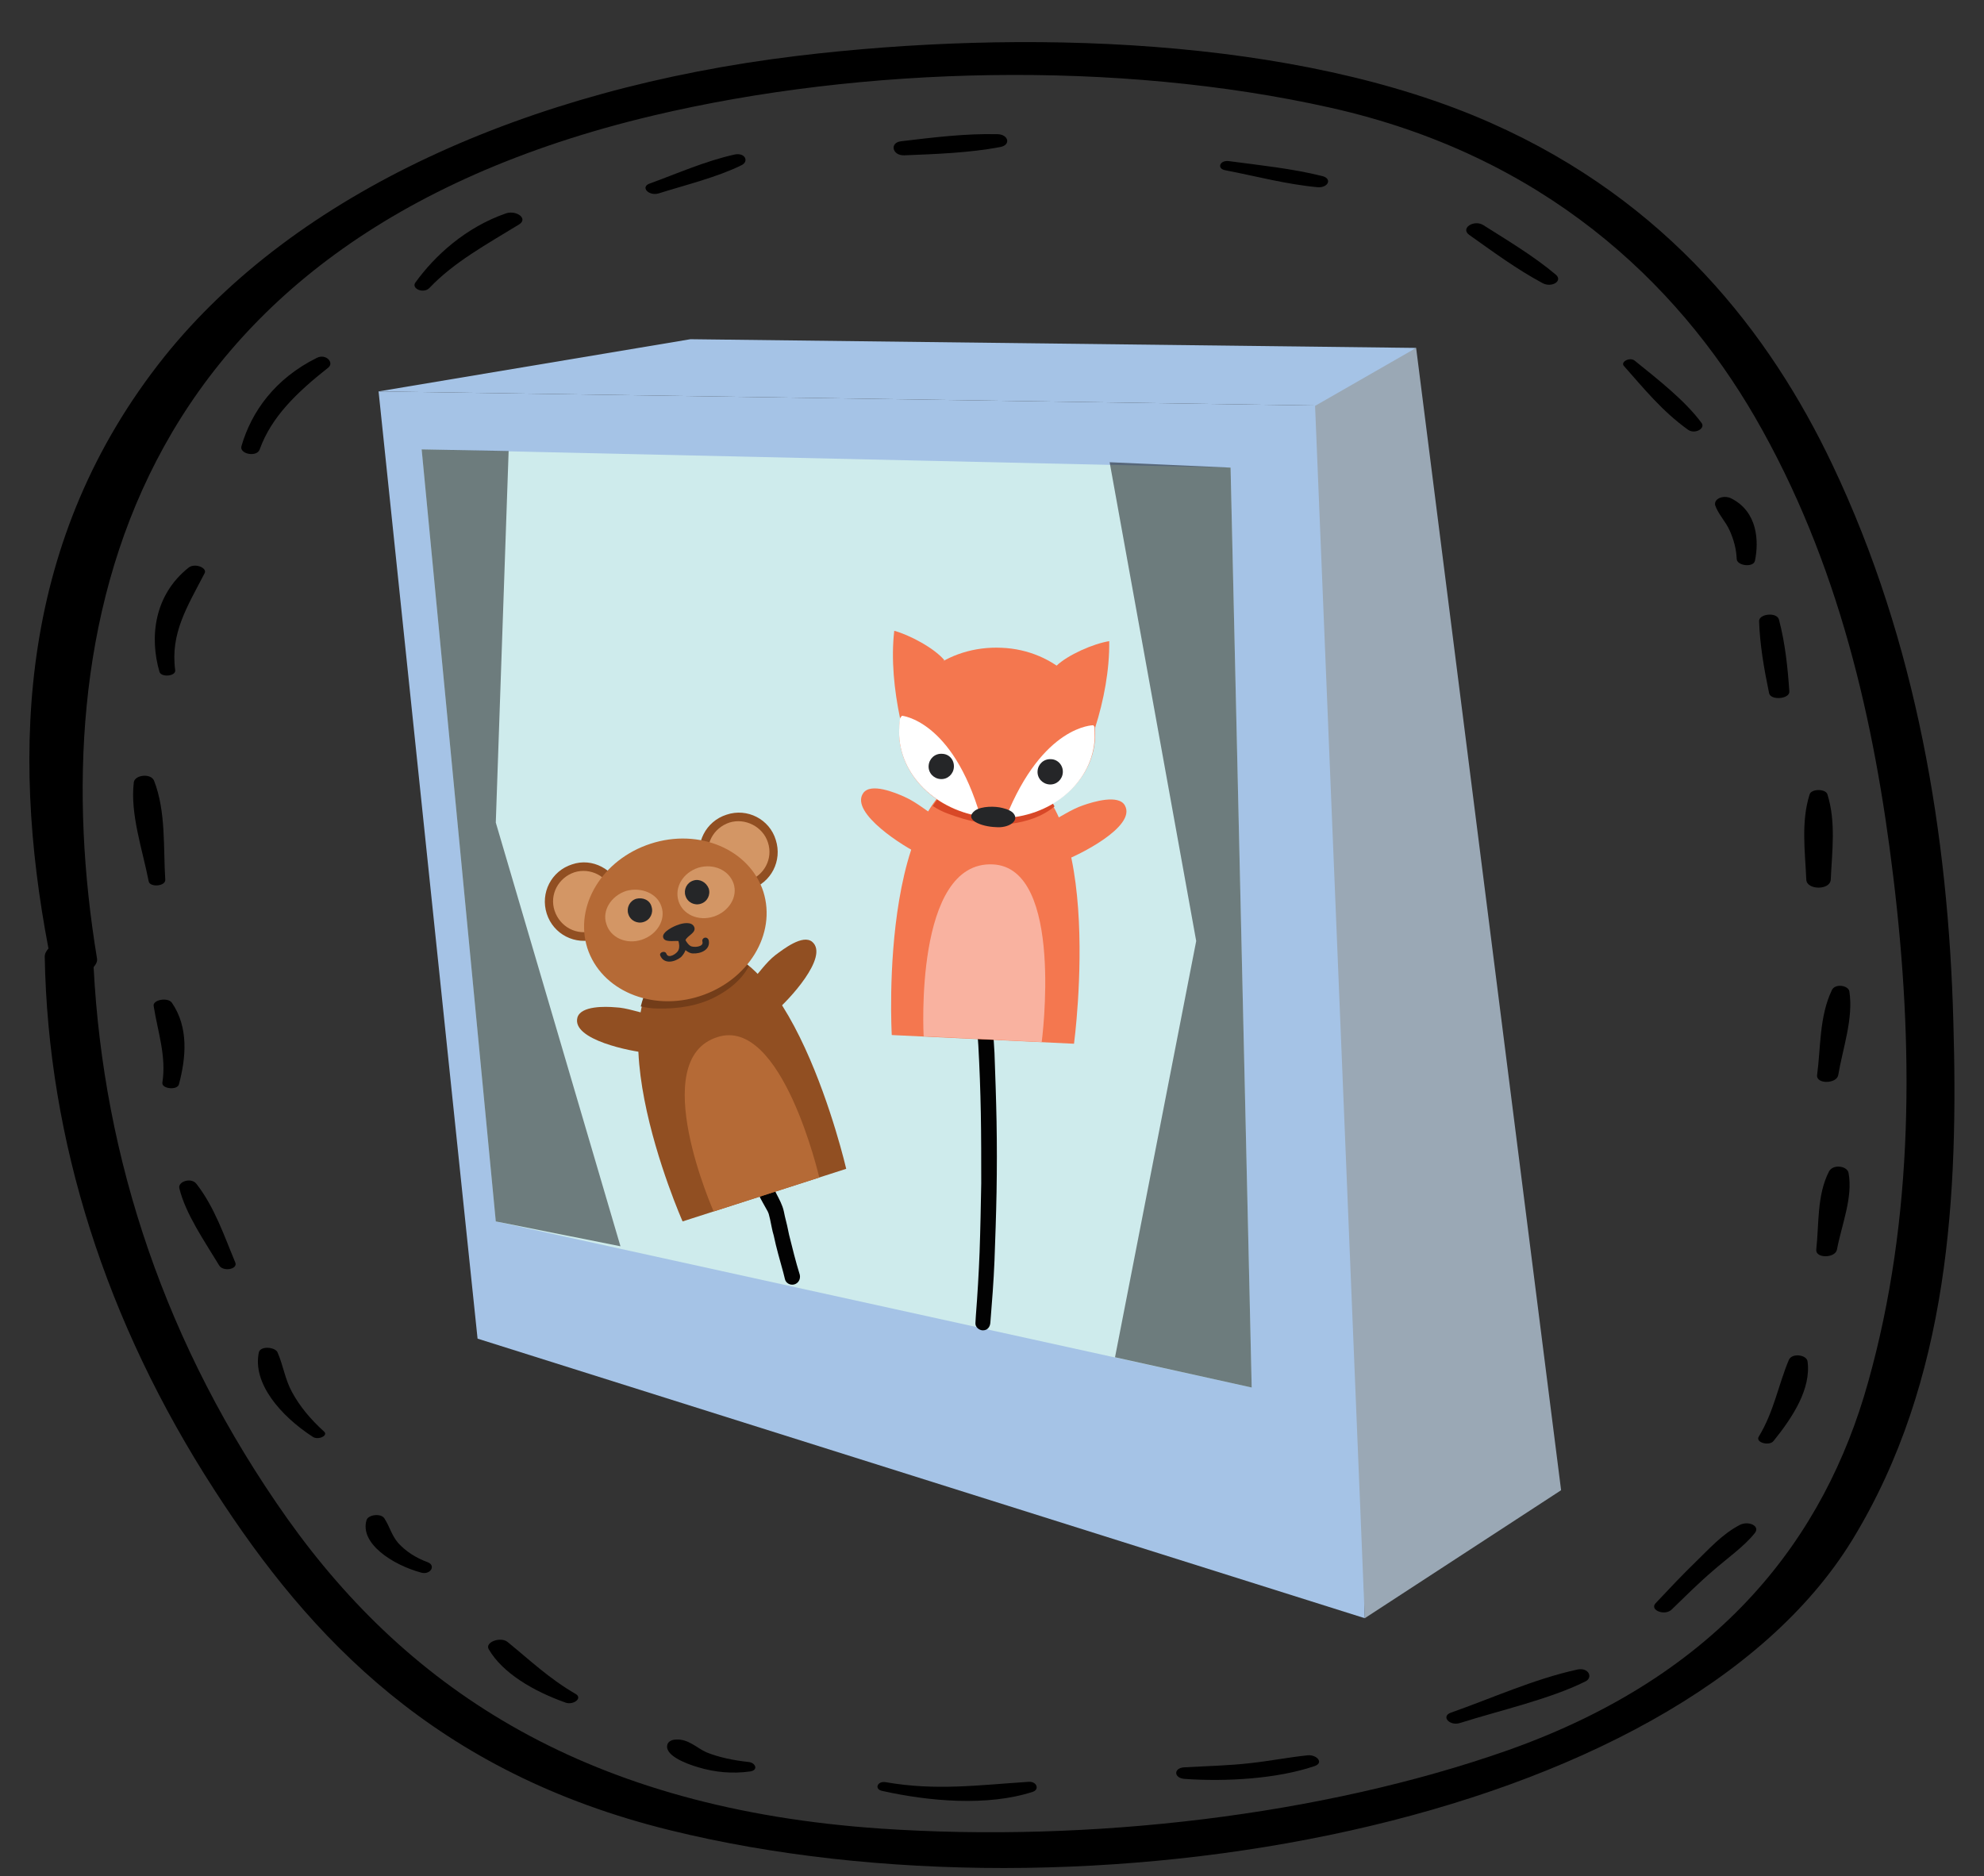 <?xml version="1.0" encoding="utf-8"?>
<!-- Generator: Adobe Illustrator 19.0.0, SVG Export Plug-In . SVG Version: 6.00 Build 0)  -->
<svg version="1.1" id="Capa_1" xmlns="http://www.w3.org/2000/svg" xmlns:xlink="http://www.w3.org/1999/xlink" x="0px" y="0px"
	 viewBox="-58 194.9 479 453" style="enable-background:new -58 194.9 479 453;" xml:space="preserve">
<rect x="-58" y="194.9" width="479" height="453" fill="#333333" stroke="none"/>
<style type="text/css">
	.st0{fill:#A5C3E6;}
	.st1{fill:#CEEBEC;}
	.st2{opacity:0.47;}
	.st3{clip-path:url(#SVGID_2_);}
	.st4{clip-path:url(#SVGID_4_);}
	.st5{clip-path:url(#SVGID_6_);fill:#020202;}
	.st6{clip-path:url(#SVGID_8_);fill:#020202;}
	.st7{clip-path:url(#SVGID_10_);fill:#F4774F;}
	.st8{clip-path:url(#SVGID_12_);fill:#D84827;}
	.st9{clip-path:url(#SVGID_14_);fill:#F4774F;}
	.st10{clip-path:url(#SVGID_16_);fill:#F4774F;}
	.st11{clip-path:url(#SVGID_18_);fill:#F4774F;}
	.st12{clip-path:url(#SVGID_20_);fill:#FFFFFF;}
	.st13{clip-path:url(#SVGID_22_);fill:#FFFFFF;}
	.st14{clip-path:url(#SVGID_24_);fill:#252628;}
	.st15{clip-path:url(#SVGID_26_);fill:#252628;}
	.st16{clip-path:url(#SVGID_28_);fill:#252628;}
	.st17{clip-path:url(#SVGID_30_);fill:#F4774F;}
	.st18{clip-path:url(#SVGID_32_);fill:#F4774F;}
	.st19{clip-path:url(#SVGID_34_);fill:#F9B2A0;}
	.st20{clip-path:url(#SVGID_36_);fill:#914F22;}
	.st21{clip-path:url(#SVGID_38_);fill:#D39665;}
	.st22{clip-path:url(#SVGID_40_);fill:#914F22;}
	.st23{clip-path:url(#SVGID_42_);fill:#D39665;}
	.st24{clip-path:url(#SVGID_44_);fill:#914F22;}
	.st25{clip-path:url(#SVGID_46_);fill:#733D19;}
	.st26{clip-path:url(#SVGID_48_);fill:#B56A36;}
	.st27{clip-path:url(#SVGID_50_);fill:#D39665;}
	.st28{clip-path:url(#SVGID_52_);fill:#D39665;}
	.st29{clip-path:url(#SVGID_54_);fill:#252628;}
	.st30{clip-path:url(#SVGID_56_);fill:#252628;}
	.st31{clip-path:url(#SVGID_58_);fill:#252628;}
	.st32{clip-path:url(#SVGID_60_);fill:#914F22;}
	.st33{clip-path:url(#SVGID_62_);fill:#914F22;}
	.st34{clip-path:url(#SVGID_64_);fill:#B56A36;}
	.st35{fill:#9AA8B5;}
</style>
<g id="teatrito">
	<polygon id="XMLID_38_" class="st0" points="33.4,289.4 265.2,292.9 283.9,278.9 108.7,276.8 	"/>
	<polyline id="XMLID_37_" class="st0" points="33.4,289.4 57.3,518.1 271.5,585.6 265.2,292.9 	"/>
	<polygon id="XMLID_36_" class="st1" points="43.8,303.4 61.7,489.8 244.2,529.9 239.1,307.8 	"/>
	<g class="st2">
		<g>
			<g>
				<g>
					<g>
						<defs>
							<rect id="SVGID_1_" x="43.8" y="303.4" width="47.9" height="192.4"/>
						</defs>
						<clipPath id="SVGID_2_">
							<use xlink:href="#SVGID_1_"  style="overflow:visible;"/>
						</clipPath>
						<polygon id="XMLID_35_" class="st3" points="43.8,303.4 61.7,489.8 91.8,495.8 61.7,393.5 64.8,303.8 						"/>
					</g>
				</g>
			</g>
		</g>
	</g>
	<g class="st2">
		<g>
			<g>
				<g>
					<g>
						<defs>
							<rect id="SVGID_3_" x="209.9" y="306.5" width="34.3" height="223.5"/>
						</defs>
						<clipPath id="SVGID_4_">
							<use xlink:href="#SVGID_3_"  style="overflow:visible;"/>
						</clipPath>
						<polygon id="XMLID_33_" class="st4" points="239.1,307.8 244.2,529.9 211.2,522.6 230.8,422.1 209.9,306.5 						"/>
					</g>
				</g>
			</g>
		</g>
	</g>
	<g id="titeres">
		<g>
			<g>
				<g>
					<defs>
						<rect id="SVGID_5_" x="73.6" y="347.2" width="140.4" height="168.9"/>
					</defs>
					<clipPath id="SVGID_6_">
						<use xlink:href="#SVGID_5_"  style="overflow:visible;"/>
					</clipPath>
					<path id="XMLID_31_" class="st5" d="M120.5,474.7c1.5,2.9,3.1,5.7,4.7,8.7c0.6,1.3,1.4,2.6,2.1,3.9c0,0,0,0.1,0.1,0.1
						c0.1,0.2-0.2-0.5-0.1-0.3v0.1c0,0.1,0.1,0.2,0.1,0.3c0.1,0.2,0.1,0.3,0.2,0.5c0.1,0.4,0.2,0.8,0.3,1.2c0.3,1.3,0.5,2.7,0.9,4
						c0.6,2.9,1.5,6,2.3,8.9c0.1,0.5,0.3,1.1,0.4,1.6c0.2,1,1.3,1.6,2.3,1.3c1-0.3,1.5-1.3,1.3-2.3c-1-3.2-1.8-6.5-2.6-9.7
						c-0.3-1.5-0.6-2.9-1-4.4c-0.2-0.9-0.3-1.6-0.6-2.4c-0.5-1.4-1.3-2.7-1.9-4c-1.4-2.6-2.8-5.2-4.2-7.9c-0.2-0.4-0.5-1-0.8-1.4
						c-0.4-0.9-1.7-1.2-2.5-0.6C120.3,472.7,120,473.7,120.5,474.7"/>
				</g>
			</g>
		</g>
		<g>
			<g>
				<g>
					<defs>
						<rect id="SVGID_7_" x="73.6" y="347.2" width="140.4" height="168.9"/>
					</defs>
					<clipPath id="SVGID_8_">
						<use xlink:href="#SVGID_7_"  style="overflow:visible;"/>
					</clipPath>
					<path id="XMLID_30_" class="st6" d="M176.8,432.6c0.6,4.9,1.1,9.8,1.4,14.7c0.3,5.4,0.5,10.9,0.6,16.3c0.1,5.6,0.1,11.4,0.1,17
						c-0.1,5.5-0.2,11.1-0.4,16.7c-0.2,5.1-0.5,10.2-0.9,15.3c0,0.5-0.1,1.2-0.1,1.7c-0.1,1,0.9,1.8,1.8,1.8c1.1,0,1.7-0.8,1.8-1.8
						c0.4-5,0.8-10,1-15c0.2-5.5,0.4-11,0.5-16.6s0.1-11.4,0-17c-0.1-5.5-0.3-11-0.5-16.6c-0.3-5-0.6-10-1.3-14.9
						c-0.1-0.5-0.1-1.1-0.2-1.7c-0.1-0.5-0.1-1-0.5-1.3c-0.3-0.3-0.9-0.5-1.3-0.5C177.8,430.7,176.7,431.5,176.8,432.6"/>
				</g>
			</g>
		</g>
		<g>
			<g>
				<g>
					<defs>
						<rect id="SVGID_9_" x="73.6" y="347.2" width="140.4" height="168.9"/>
					</defs>
					<clipPath id="SVGID_10_">
						<use xlink:href="#SVGID_9_"  style="overflow:visible;"/>
					</clipPath>
					<path id="XMLID_29_" class="st7" d="M157.3,444.8l44,2.1c0,0,8.7-65-18.2-66.3C153.5,379.1,157.3,444.8,157.3,444.8"/>
				</g>
			</g>
		</g>
		<g>
			<g>
				<g>
					<defs>
						<rect id="SVGID_11_" x="73.6" y="347.2" width="140.4" height="168.9"/>
					</defs>
					<clipPath id="SVGID_12_">
						<use xlink:href="#SVGID_11_"  style="overflow:visible;"/>
					</clipPath>
					<path id="XMLID_28_" class="st8" d="M171,391.4c4.8,1.8,10,3,15,2.4c3.8-0.5,7.6-1.7,10.6-4.2c-2.9-5.3-7.3-8.8-13.2-9.1
						c-7.3-0.3-12.4,3.2-16.2,9C168.4,390.3,169.6,390.9,171,391.4"/>
				</g>
			</g>
		</g>
		<g>
			<g>
				<g>
					<defs>
						<rect id="SVGID_13_" x="73.6" y="347.2" width="140.4" height="168.9"/>
					</defs>
					<clipPath id="SVGID_14_">
						<use xlink:href="#SVGID_13_"  style="overflow:visible;"/>
					</clipPath>
					<path id="XMLID_27_" class="st9" d="M206.4,372.9c-0.5,11.4-11.6,20-24.7,19.4c-13.1-0.6-23.2-10.3-22.6-21.6
						c0.5-11.4,11.6-20,24.7-19.4C196.7,351.8,206.9,361.6,206.4,372.9"/>
				</g>
			</g>
		</g>
		<g>
			<g>
				<g>
					<defs>
						<rect id="SVGID_15_" x="73.6" y="347.2" width="140.4" height="168.9"/>
					</defs>
					<clipPath id="SVGID_16_">
						<use xlink:href="#SVGID_15_"  style="overflow:visible;"/>
					</clipPath>
					<path id="XMLID_26_" class="st10" d="M213.6,389.4c-1.5-2.8-7.7-0.9-10-0.1c-3,1-5.6,2.9-8.3,4.2l3.5,9.2
						C202.2,401.5,216.4,394.5,213.6,389.4"/>
				</g>
			</g>
		</g>
		<g>
			<g>
				<g>
					<defs>
						<rect id="SVGID_17_" x="73.6" y="347.2" width="140.4" height="168.9"/>
					</defs>
					<clipPath id="SVGID_18_">
						<use xlink:href="#SVGID_17_"  style="overflow:visible;"/>
					</clipPath>
					<path id="XMLID_25_" class="st11" d="M150.4,386.4c1.8-2.6,7.8-0.1,10,0.9c2.9,1.3,5.3,3.4,7.9,5l-4.3,8.8
						C160.5,399.5,147.1,391.2,150.4,386.4"/>
				</g>
			</g>
		</g>
		<g>
			<g>
				<g>
					<defs>
						<rect id="SVGID_19_" x="73.6" y="347.2" width="140.4" height="168.9"/>
					</defs>
					<clipPath id="SVGID_20_">
						<use xlink:href="#SVGID_19_"  style="overflow:visible;"/>
					</clipPath>
					<path id="XMLID_24_" class="st12" d="M178.7,392c-6.8-23.3-19-24.3-19-24.3l-0.3,0.2c-0.2,0.9-0.3,1.8-0.3,2.7
						C158.5,381.1,167.1,390.1,178.7,392"/>
				</g>
			</g>
		</g>
		<g>
			<g>
				<g>
					<defs>
						<rect id="SVGID_21_" x="73.6" y="347.2" width="140.4" height="168.9"/>
					</defs>
					<clipPath id="SVGID_22_">
						<use xlink:href="#SVGID_21_"  style="overflow:visible;"/>
					</clipPath>
					<path id="XMLID_23_" class="st13" d="M184.8,392.4c9-22.5,21.2-22.4,21.2-22.4l0.2,0.3c0.1,0.9,0.1,1.8,0.1,2.7
						C205.9,383.4,196.5,391.7,184.8,392.4"/>
				</g>
			</g>
		</g>
		<g>
			<g>
				<g>
					<defs>
						<rect id="SVGID_23_" x="73.6" y="347.2" width="140.4" height="168.9"/>
					</defs>
					<clipPath id="SVGID_24_">
						<use xlink:href="#SVGID_23_"  style="overflow:visible;"/>
					</clipPath>
					<path id="XMLID_22_" class="st14" d="M172.3,380.1c-0.1,1.7-1.5,3-3.2,2.9s-3-1.5-2.9-3.2s1.5-3,3.2-2.9
						C171.1,376.9,172.4,378.3,172.3,380.1"/>
				</g>
			</g>
		</g>
		<g>
			<g>
				<g>
					<defs>
						<rect id="SVGID_25_" x="73.6" y="347.2" width="140.4" height="168.9"/>
					</defs>
					<clipPath id="SVGID_26_">
						<use xlink:href="#SVGID_25_"  style="overflow:visible;"/>
					</clipPath>
					<path id="XMLID_21_" class="st15" d="M198.6,381.4c-0.1,1.7-1.5,3-3.2,2.9s-3-1.5-2.9-3.2s1.5-3,3.2-2.9
						C197.3,378.2,198.7,379.6,198.6,381.4"/>
				</g>
			</g>
		</g>
		<g>
			<g>
				<g>
					<defs>
						<rect id="SVGID_27_" x="73.6" y="347.2" width="140.4" height="168.9"/>
					</defs>
					<clipPath id="SVGID_28_">
						<use xlink:href="#SVGID_27_"  style="overflow:visible;"/>
					</clipPath>
					<path id="XMLID_20_" class="st16" d="M186.7,391.3c-0.4-0.5-1.3-1-2.6-1.3c-1.8-0.5-5.1-0.5-6.7,0.6c-2.9,2.2,1.6,3.9,5,4
						C185.5,394.9,188.2,393.1,186.7,391.3"/>
				</g>
			</g>
		</g>
		<g>
			<g>
				<g>
					<defs>
						<rect id="SVGID_29_" x="73.6" y="347.2" width="140.4" height="168.9"/>
					</defs>
					<clipPath id="SVGID_30_">
						<use xlink:href="#SVGID_29_"  style="overflow:visible;"/>
					</clipPath>
					<path id="XMLID_19_" class="st17" d="M157.9,347.2c-0.8,6.9,0,14.4,1.4,21.1l10.7-14C167.6,351.4,161.6,348.2,157.9,347.2"/>
				</g>
			</g>
		</g>
		<g>
			<g>
				<g>
					<defs>
						<rect id="SVGID_31_" x="73.6" y="347.2" width="140.4" height="168.9"/>
					</defs>
					<clipPath id="SVGID_32_">
						<use xlink:href="#SVGID_31_"  style="overflow:visible;"/>
					</clipPath>
					<path id="XMLID_18_" class="st18" d="M209.8,349.7c0.1,6.9-1.3,14.3-3.4,20.9l-9.4-14.9C199.8,353,206,350.3,209.8,349.7"/>
				</g>
			</g>
		</g>
		<g>
			<g>
				<g>
					<defs>
						<rect id="SVGID_33_" x="73.6" y="347.2" width="140.4" height="168.9"/>
					</defs>
					<clipPath id="SVGID_34_">
						<use xlink:href="#SVGID_33_"  style="overflow:visible;"/>
					</clipPath>
					<path id="XMLID_17_" class="st19" d="M165,445.1l28.5,1.4c0,0,5.6-42.1-11.8-42.9C162.6,402.7,165,445.1,165,445.1"/>
				</g>
			</g>
		</g>
		<g>
			<g>
				<g>
					<defs>
						<rect id="SVGID_35_" x="73.6" y="347.2" width="140.4" height="168.9"/>
					</defs>
					<clipPath id="SVGID_36_">
						<use xlink:href="#SVGID_35_"  style="overflow:visible;"/>
					</clipPath>
					<path id="XMLID_16_" class="st20" d="M129.3,397.7c1.6,5-1.1,10.3-6.1,11.9s-10.3-1.1-11.9-6.1s1.1-10.3,6.1-11.9
						C122.4,389.9,127.8,392.7,129.3,397.7"/>
				</g>
			</g>
		</g>
		<g>
			<g>
				<g>
					<defs>
						<rect id="SVGID_37_" x="73.6" y="347.2" width="140.4" height="168.9"/>
					</defs>
					<clipPath id="SVGID_38_">
						<use xlink:href="#SVGID_37_"  style="overflow:visible;"/>
					</clipPath>
					<path id="XMLID_15_" class="st21" d="M127.4,398.3c1.3,3.9-0.9,8-4.8,9.3s-8-0.9-9.3-4.8s0.9-8,4.8-9.3
						C121.9,392.3,126.2,394.5,127.4,398.3"/>
				</g>
			</g>
		</g>
		<g>
			<g>
				<g>
					<defs>
						<rect id="SVGID_39_" x="73.6" y="347.2" width="140.4" height="168.9"/>
					</defs>
					<clipPath id="SVGID_40_">
						<use xlink:href="#SVGID_39_"  style="overflow:visible;"/>
					</clipPath>
					<path id="XMLID_14_" class="st22" d="M92,409.7c1.6,5-1.1,10.3-6.1,11.9s-10.3-1.1-11.9-6.1s1.1-10.3,6.1-11.9
						C85,401.9,90.3,404.8,92,409.7"/>
				</g>
			</g>
		</g>
		<g>
			<g>
				<g>
					<defs>
						<rect id="SVGID_41_" x="73.6" y="347.2" width="140.4" height="168.9"/>
					</defs>
					<clipPath id="SVGID_42_">
						<use xlink:href="#SVGID_41_"  style="overflow:visible;"/>
					</clipPath>
					<path id="XMLID_13_" class="st23" d="M90,410.3c1.3,3.9-0.9,8-4.8,9.3s-8-0.9-9.3-4.8s0.9-8,4.8-9.3
						C84.6,404.3,88.7,406.5,90,410.3"/>
				</g>
			</g>
		</g>
		<g>
			<g>
				<g>
					<defs>
						<rect id="SVGID_43_" x="73.6" y="347.2" width="140.4" height="168.9"/>
					</defs>
					<clipPath id="SVGID_44_">
						<use xlink:href="#SVGID_43_"  style="overflow:visible;"/>
					</clipPath>
					<path id="XMLID_12_" class="st24" d="M106.8,489.8l39.5-12.7c0,0-13.9-60.3-38-52.5C81.7,433.1,106.8,489.8,106.8,489.8"/>
				</g>
			</g>
		</g>
		<g>
			<g>
				<g>
					<defs>
						<rect id="SVGID_45_" x="73.6" y="347.2" width="140.4" height="168.9"/>
					</defs>
					<clipPath id="SVGID_46_">
						<use xlink:href="#SVGID_45_"  style="overflow:visible;"/>
					</clipPath>
					<path id="XMLID_11_" class="st25" d="M100.8,438.4c4.8,0.1,9.8-0.6,14.1-2.9c3.2-1.7,6.1-4,7.9-7.3c-4.3-3.7-9.2-5.3-14.7-3.6
						c-6.5,2.1-9.8,7-11.4,13.3C98.1,438.2,99.4,438.4,100.8,438.4"/>
				</g>
			</g>
		</g>
		<g>
			<g>
				<g>
					<defs>
						<rect id="SVGID_47_" x="73.6" y="347.2" width="140.4" height="168.9"/>
					</defs>
					<clipPath id="SVGID_48_">
						<use xlink:href="#SVGID_47_"  style="overflow:visible;"/>
					</clipPath>
					<path id="XMLID_10_" class="st26" d="M126.3,410.2c3.2,10.2-3.6,21.4-15.3,25.2s-23.9-1.4-27.2-11.6
						c-3.2-10.2,3.6-21.4,15.3-25.2S123,400,126.3,410.2"/>
				</g>
			</g>
		</g>
		<g>
			<g>
				<g>
					<defs>
						<rect id="SVGID_49_" x="73.6" y="347.2" width="140.4" height="168.9"/>
					</defs>
					<clipPath id="SVGID_50_">
						<use xlink:href="#SVGID_49_"  style="overflow:visible;"/>
					</clipPath>
					<path id="XMLID_9_" class="st27" d="M119.1,408.2c1.1,3.2-1.1,6.8-4.8,8s-7.5-0.5-8.5-3.8s1.1-6.8,4.8-8
						C114.3,403.3,118,405,119.1,408.2"/>
				</g>
			</g>
		</g>
		<g>
			<g>
				<g>
					<defs>
						<rect id="SVGID_51_" x="73.6" y="347.2" width="140.4" height="168.9"/>
					</defs>
					<clipPath id="SVGID_52_">
						<use xlink:href="#SVGID_51_"  style="overflow:visible;"/>
					</clipPath>
					<path id="XMLID_8_" class="st28" d="M101.7,413.8c1.1,3.2-1.1,6.8-4.8,8s-7.5-0.5-8.5-3.8c-1.1-3.2,1.1-6.8,4.8-8
						C96.8,409,100.7,410.6,101.7,413.8"/>
				</g>
			</g>
		</g>
		<g>
			<g>
				<g>
					<defs>
						<rect id="SVGID_53_" x="73.6" y="347.2" width="140.4" height="168.9"/>
					</defs>
					<clipPath id="SVGID_54_">
						<use xlink:href="#SVGID_53_"  style="overflow:visible;"/>
					</clipPath>
					<path id="XMLID_7_" class="st29" d="M99.3,413.8c0.5,1.5-0.3,3.2-1.9,3.7c-1.5,0.5-3.2-0.3-3.7-1.9c-0.5-1.5,0.3-3.2,1.9-3.7
						C97.2,411.5,98.9,412.2,99.3,413.8"/>
				</g>
			</g>
		</g>
		<g>
			<g>
				<g>
					<defs>
						<rect id="SVGID_55_" x="73.6" y="347.2" width="140.4" height="168.9"/>
					</defs>
					<clipPath id="SVGID_56_">
						<use xlink:href="#SVGID_55_"  style="overflow:visible;"/>
					</clipPath>
					<path id="XMLID_6_" class="st30" d="M113.1,409.4c0.5,1.5-0.3,3.2-1.9,3.7c-1.5,0.5-3.2-0.3-3.7-1.9c-0.5-1.5,0.3-3.2,1.9-3.7
						C110.9,407,112.5,407.9,113.1,409.4"/>
				</g>
			</g>
		</g>
		<g>
			<g>
				<g>
					<defs>
						<rect id="SVGID_57_" x="73.6" y="347.2" width="140.4" height="168.9"/>
					</defs>
					<clipPath id="SVGID_58_">
						<use xlink:href="#SVGID_57_"  style="overflow:visible;"/>
					</clipPath>
					<path id="XMLID_5_" class="st31" d="M111.6,422.3c0.3,1.3-2.2,1.4-2.9,1c-0.5-0.3-0.9-0.9-1.2-1.4c0.4-1.1,2.7-1.8,2.1-3.2
						c-0.6-1.4-2.9-0.9-3.9-0.5c-1,0.3-3.9,1.7-3.6,3s2.5,0.8,3.7,0.9c0.2,0.8,0.3,1.5,0,2.2c-0.3,0.8-2.4,2.2-2.9,0.9
						c-0.3-0.9-1.8-0.4-1.5,0.4c0.9,2.2,3.5,1.6,5,0.4c0.5-0.5,0.9-1.1,1.1-1.7c0.5,0.4,1.1,0.8,1.8,0.8c1.9,0.1,4.3-0.9,3.8-3.2
						C112.7,420.8,111.3,421.3,111.6,422.3"/>
				</g>
			</g>
		</g>
		<g>
			<g>
				<g>
					<defs>
						<rect id="SVGID_59_" x="73.6" y="347.2" width="140.4" height="168.9"/>
					</defs>
					<clipPath id="SVGID_60_">
						<use xlink:href="#SVGID_59_"  style="overflow:visible;"/>
					</clipPath>
					<path id="XMLID_4_" class="st32" d="M138.1,422.3c-2.3-1.9-7,1.8-8.9,3.2c-2.3,1.8-4,4.4-6,6.5l6.2,6.9
						C132.1,436.7,142.3,425.9,138.1,422.3"/>
				</g>
			</g>
		</g>
		<g>
			<g>
				<g>
					<defs>
						<rect id="SVGID_61_" x="73.6" y="347.2" width="140.4" height="168.9"/>
					</defs>
					<clipPath id="SVGID_62_">
						<use xlink:href="#SVGID_61_"  style="overflow:visible;"/>
					</clipPath>
					<path id="XMLID_3_" class="st33" d="M81.4,440.6c0.8-2.9,6.8-2.7,9.1-2.5c2.9,0.1,5.8,1.3,8.7,1.8l-1,9.2
						C94.6,448.8,80,446,81.4,440.6"/>
				</g>
			</g>
		</g>
		<g>
			<g>
				<g>
					<defs>
						<rect id="SVGID_63_" x="73.6" y="347.2" width="140.4" height="168.9"/>
					</defs>
					<clipPath id="SVGID_64_">
						<use xlink:href="#SVGID_63_"  style="overflow:visible;"/>
					</clipPath>
					<path id="XMLID_2_" class="st34" d="M114.3,487.4l25.5-8.2c0,0-9-39-24.6-33.9C98,450.7,114.3,487.4,114.3,487.4"/>
				</g>
			</g>
		</g>
	</g>
	<polygon id="XMLID_39_" class="st35" points="283.9,278.9 318.9,554.7 271.5,585.6 259.5,292.9 	"/>
</g>
<g>
	<path d="M413.6,441.6c1.2,41.2-0.8,86.5-24.4,125.1c-42.4,69.2-185.8,94.6-285.4,70.1c-56.5-13.9-87-46.4-110-82.1
		c-26.3-40.6-40.2-84.5-41-128.8c0-0.8,0.4-1.4,0.9-2c-9.2-48.2-6.9-99.2,28-142.9c31.7-39.5,87.5-64.7,152.7-72.6
		c54-6.5,120.5-4.7,167.6,16.2c42.6,18.9,67.3,50.7,82.4,82.5C404.8,350,412.4,396.7,413.6,441.6z M393,528.7
		c11.2-39.8,11-81.8,6.1-122.1c-4.5-37.3-13.1-75.9-33.4-111c-18.9-32.6-51.1-63.2-102.5-74.7c-51.3-11.5-112.8-10.1-163.5,1.9
		C-28.1,253.1-47.6,347-34.6,426.2c0.2,0.9-0.3,1.6-0.8,2.2c2.4,46.1,17.2,91.4,46.8,133.2c29.6,41.6,72.7,70,143.3,74.8
		c50.3,3.4,106.4-3.1,151.3-18.9C357.7,599.2,382.6,565.9,393,528.7z"/>
	<path d="M388.5,434.3c1,6.5-1.6,13.7-2.7,20.2c-0.4,2.1-5.3,2.2-5.1,0c0.9-6.6,0.5-14.2,3.6-20.6
		C385.1,432.3,388.3,432.8,388.5,434.3z"/>
	<path d="M388.3,478.1c1.1,5.9-1.7,12.6-2.8,18.5c-0.4,2.1-5.2,2.2-5,0c0.7-6.1,0.1-13.1,3.1-18.9
		C384.6,475.9,388,476.4,388.3,478.1z"/>
	<path d="M383.2,386.7c2.1,6.7,1.1,13.9,0.8,20.6c-0.2,2.6-5.8,2.5-5.9,0c-0.3-6.8-1.3-14,0.8-20.6
		C379.3,385.3,382.8,385.3,383.2,386.7z"/>
	<path d="M378.4,523.6c0.9,6.6-3.6,13.5-8.2,19.2c-1,1.3-4.4,0.4-3.6-1c3.7-6.1,4.7-12.4,7.3-18.6
		C374.7,521.5,378.2,522,378.4,523.6z"/>
	<path d="M374,361.8c0.2,1.9-4.6,2.3-4.9,0.4c-1.2-5.8-2.2-11.5-2.4-17.3c-0.1-1.8,4.3-2.3,4.8-0.4C373,350.2,373.6,356,374,361.8z"
		/>
	<path d="M362,563.1c2.1-1.1,5,0.2,3.7,1.9c-2.6,3.3-6.8,6.2-10.2,9.2c-3.5,3-6.7,6.2-9.9,9.3c-1.6,1.6-5.4,0.2-3.9-1.5
		c3.2-3.4,6.4-6.8,9.8-10.1C354.7,568.8,357.8,565.3,362,563.1z"/>
	<path d="M360.1,315.3c6.2,3.2,6.6,10.2,5.6,15c-0.4,1.7-4.3,1.2-4.4-0.4c-0.1-2.4-0.7-4.7-1.7-6.9c-0.9-2.1-2.8-4-3.5-6.1
		C355.7,315.2,358.3,314.3,360.1,315.3z"/>
	<path d="M352.8,297c1,1.3-1.5,2.8-3.2,1.7c-6.3-4.5-10.8-10.1-15.5-15.4c-1-1,1.4-2.3,2.6-1.3C342.5,286.7,348.8,291.6,352.8,297z"
		/>
	<path d="M322.8,598c2.8-0.6,3.9,2,1.9,2.9c-8.7,4.3-20.4,6.9-30.2,10c-2.5,0.8-4.7-1.6-2.2-2.5C302,605,312.3,600.3,322.8,598z"/>
	<path d="M317.6,261.2c1.8,1.5-0.9,3.2-3.1,2.1c-6.5-3.5-12-7.6-17.8-11.7c-2.2-1.6,1.2-3.8,3.5-2.3
		C306.2,253.1,312.4,256.8,317.6,261.2z"/>
	<path d="M261.2,237.4c2.5,0.6,1.5,2.9-1.1,2.7c-7.6-0.7-15-2.7-22.3-4.1c-2.1-0.4-1.3-2.5,0.9-2.2
		C246.2,234.8,254,235.6,261.2,237.4z"/>
	<path d="M257.7,618.7c2.2-0.2,4,1.8,1.7,2.6c-9.1,3.1-21.4,3.8-31.4,3.1c-2.7-0.2-2.7-2.7,0-2.8c5.3-0.3,10.5-0.4,15.8-1
		C248.4,620.1,253,619.2,257.7,618.7z"/>
	<path d="M190.4,625.1c1.9-0.1,2.6,1.8,1,2.4c-11,3.6-25.2,2.3-36.4-0.2c-2-0.4-1.2-2.5,0.9-2.1C168,627.3,178.1,625.9,190.4,625.1z
		"/>
	<path d="M182.9,227.3c2.6,0.1,3.2,2.6,0.6,3.1c-7.4,1.4-15.5,1.7-23.2,2c-2.9,0.1-3.6-3.1-0.7-3.4
		C167.2,228.1,175.1,227.1,182.9,227.3z"/>
	<path d="M122.6,620.3c1.8,0.1,2.6,2,0.5,2.3c-4.3,0.6-8.5,0.2-12.5-1c-3.1-0.9-8.5-3-7.4-5.7c0.3-0.6,1.1-1,2-1
		c3-0.2,5.1,2.1,7.4,3.1C115.6,619.2,119,619.9,122.6,620.3z"/>
	<path d="M119.4,232.2c2.5-0.5,3.5,1.7,1.6,2.6c-5.9,2.9-13.3,4.7-20,6.8c-2.4,0.7-4.5-1.6-2.1-2.4
		C105.5,236.8,112.2,233.8,119.4,232.2z"/>
	<path d="M81,603.9c1.7,1-0.5,2.7-2.4,2.1c-7.9-2.8-15.3-7.2-18.6-12.9c-1-1.7,2.8-3.1,4.5-1.8C69.9,595.7,74.6,600.2,81,603.9z"/>
	<path d="M64.2,246.4c2.5-0.8,5.4,1.3,3.1,2.7c-8,4.9-15.7,9.1-21.6,15.3c-1.4,1.5-4.5,0.2-3.4-1.3C47,256.6,54.4,249.8,64.2,246.4z
		"/>
	<path d="M45.3,572.1c2,0.8,0.6,3.1-1.6,2.5c-7-1.9-14.9-7.1-13.2-12.7c0.4-1.3,3.5-1.7,4.3-0.4c1.3,2,1.7,4,3.3,5.9
		C39.9,569.4,42.3,571,45.3,572.1z"/>
	<path d="M18.5,281.3c2.2-1.1,4.3,1.2,2.7,2.4c-7.6,6-13.7,11.9-16.5,19.7c-0.7,2-5,1.1-4.4-0.8C2.7,294.3,8.4,286.3,18.5,281.3z"/>
	<path d="M20.2,540.5c1.2,1-1.4,2.2-2.7,1.3c-7.7-5-14.6-12.9-13-20.4c0.4-1.6,3.9-1.3,4.5,0c1.4,3.2,1.8,6.5,3.5,9.6
		C14.4,534.5,17,537.6,20.2,540.5z"/>
	<path d="M-1.2,499.7c0.7,1.7-3,2.3-3.9,0.7c-3.5-5.8-8.1-12.4-9.6-18.6c-0.4-1.6,2.8-2.7,4.1-1.1C-6.2,486.3-3.8,493.5-1.2,499.7z"
		/>
	<path d="M-12.4,331.9c1.5-1.1,4.5,0.1,3.8,1.4c-4.2,8.1-8.3,14.5-7.1,23.4c0.2,1.5-3.4,1.8-3.8,0.4
		C-21.9,348.9-20.9,338.6-12.4,331.9z"/>
	<path d="M-16.5,437c4.1,6,3.4,13.3,1.7,19.7c-0.4,1.5-4.2,1.1-4-0.4c1-6.4-1.1-12.2-2.1-18.5C-21.2,436.3-17.5,435.6-16.5,437z"/>
	<path d="M-18.1,407.3c0.1,1.6-3.7,1.9-4,0.4c-1.5-7.7-4.5-16.2-3.6-23.9c0.2-1.8,4.1-2.3,4.9-0.4
		C-17.9,390.9-18.6,399.5-18.1,407.3z"/>
</g>
</svg>
